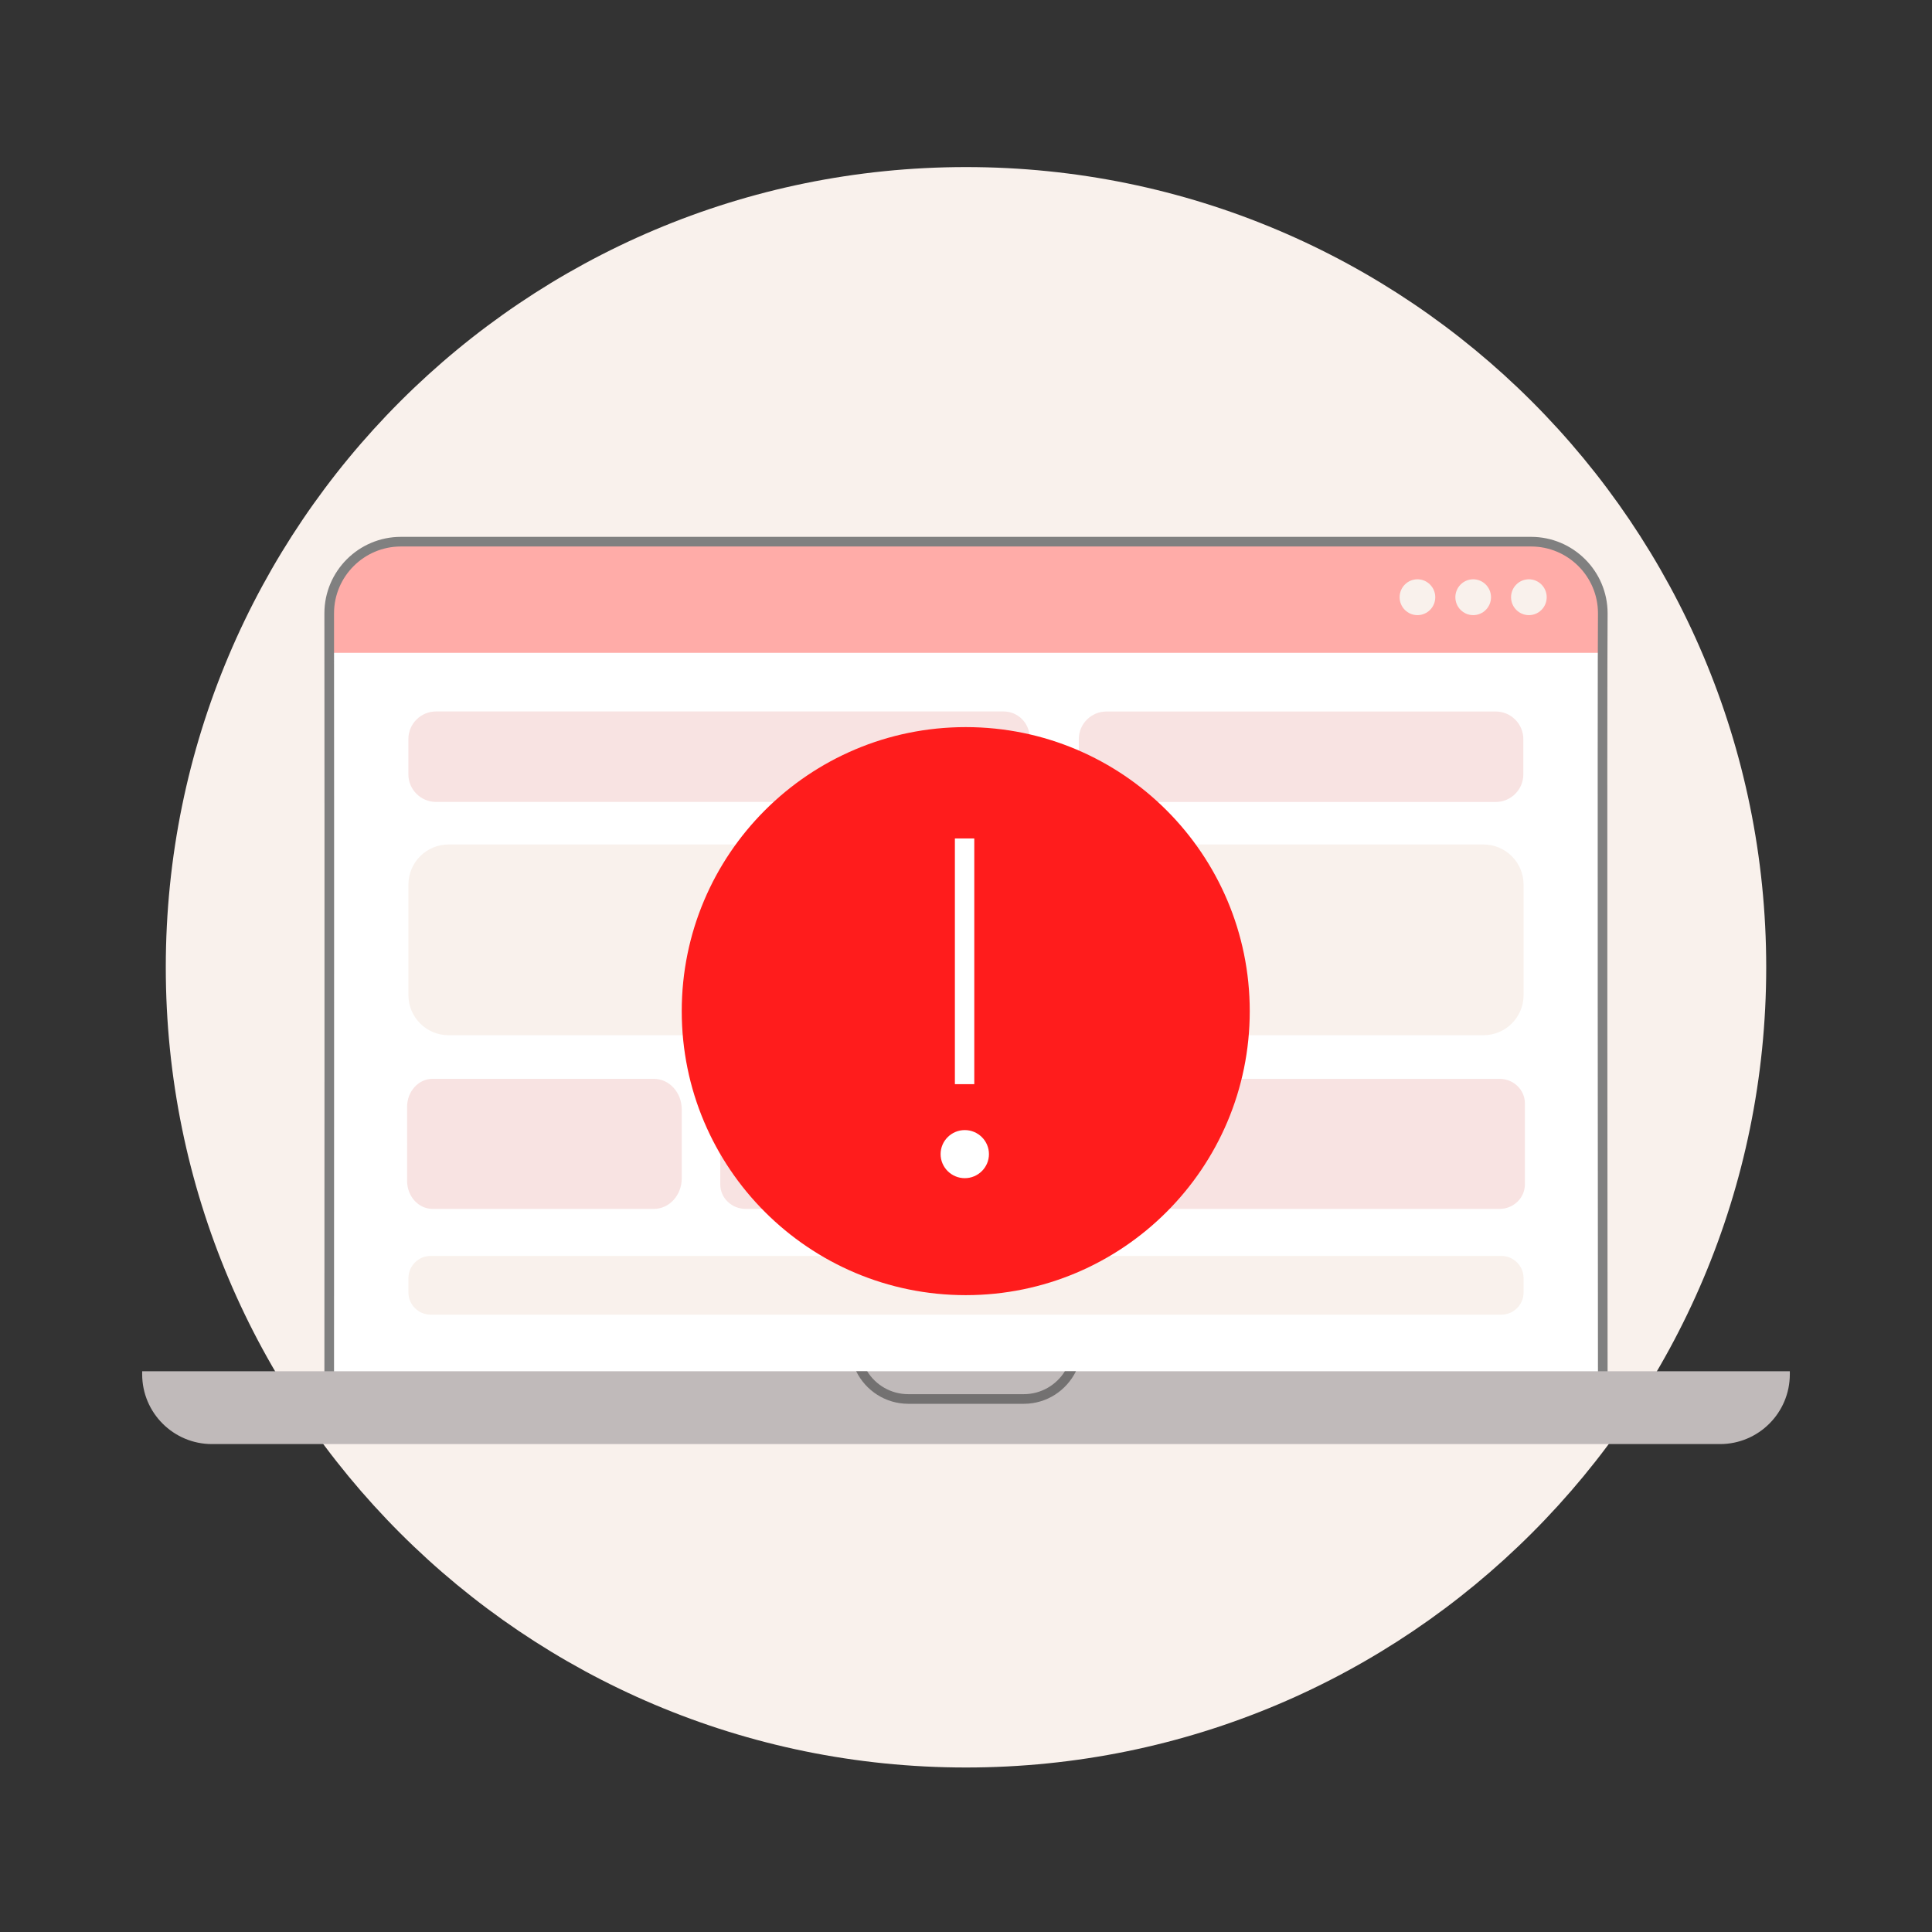 <svg width="401" height="401" viewBox="0 0 401 401" fill="none" xmlns="http://www.w3.org/2000/svg">
<rect x="0" y="0" width="401" height="401" fill="#333333" stroke="none"/>
<g clip-path="url(#clip0_6438_1183)">
<path d="M200.5 366.857C292.23 366.857 366.59 292.497 366.59 200.767C366.59 109.037 292.23 34.677 200.5 34.677C108.77 34.677 34.41 109.037 34.41 200.767C34.41 292.497 108.77 366.857 200.5 366.857Z" fill="#F9F1EC"/>
<path d="M332.67 127.297C332.67 119.077 326 112.417 317.78 112.417H83.21C74.99 112.417 68.33 119.087 68.33 127.297C68.38 170.387 68.33 290.607 68.33 290.607H332.66C332.66 290.607 332.52 140.097 332.66 127.297H332.67Z" fill="white"/>
<path d="M317.79 112.417H83.21C74.99 112.417 68.33 119.087 68.33 127.297V135.497H332.62C332.62 131.957 332.65 129.157 332.67 127.297C332.67 119.077 326 112.417 317.78 112.417H317.79Z" fill="#FFACA8"/>
<path d="M333.67 291.617H67.33V290.617C67.33 289.417 67.38 169.897 67.33 127.307C67.33 118.547 74.45 111.427 83.21 111.427H317.78C326.54 111.427 333.67 118.547 333.67 127.307C333.53 139.967 333.67 289.117 333.67 290.617V291.617ZM69.34 289.617H331.67C331.66 276.457 331.54 139.437 331.67 127.297C331.67 119.647 325.44 113.427 317.78 113.427H83.21C75.56 113.427 69.33 119.657 69.33 127.307C69.37 167.827 69.33 277.927 69.33 289.627L69.34 289.617Z" fill="#808080"/>
<path d="M29.51 284.617H371.49V285.247C371.49 293.237 365 299.727 357.01 299.727H43.99C36 299.727 29.51 293.237 29.51 285.247V284.617Z" fill="#C0BABA"/>
<path d="M294.2 127.677C296.25 127.677 297.9 126.007 297.9 123.957C297.9 121.907 296.24 120.237 294.2 120.237C292.16 120.237 290.5 121.907 290.5 123.957C290.5 126.007 292.16 127.677 294.2 127.677Z" fill="#F9F1EC"/>
<path d="M305.77 127.677C307.82 127.677 309.47 126.007 309.47 123.957C309.47 121.907 307.81 120.237 305.77 120.237C303.73 120.237 302.07 121.907 302.07 123.957C302.07 126.007 303.73 127.677 305.77 127.677Z" fill="#F9F1EC"/>
<path d="M317.33 127.677C319.38 127.677 321.03 126.007 321.03 123.957C321.03 121.907 319.37 120.237 317.33 120.237C315.29 120.237 313.63 121.907 313.63 123.957C313.63 126.007 315.29 127.677 317.33 127.677Z" fill="#F9F1EC"/>
<path d="M221.02 284.617C219.25 287.457 216.1 289.367 212.51 289.367H188.5C184.91 289.367 181.76 287.467 179.99 284.617H177.71C179.67 288.607 183.77 291.367 188.51 291.367H212.52C217.26 291.367 221.35 288.607 223.32 284.617H221.04H221.02Z" fill="#737171"/>
<path d="M141.5 230.258C141.5 226.754 138.912 223.917 135.716 223.917H89.787C86.876 223.917 84.5 226.512 84.5 229.713V237.084C84.5 237.205 84.5 237.306 84.519 237.417C84.519 237.528 84.5 237.639 84.5 237.75V245.121C84.5 248.312 86.867 250.917 89.787 250.917H135.716C138.912 250.917 141.5 248.08 141.5 244.576V230.278V230.258Z" fill="#F8E3E2"/>
<path d="M213.7 153.077C213.7 150.087 211.28 147.667 208.29 147.667H90.5C87.34 147.667 84.76 150.237 84.76 153.407V160.707C84.76 163.867 87.33 166.447 90.5 166.447H208.29C211.28 166.447 213.7 164.027 213.7 161.037V153.077Z" fill="#F8E3E2"/>
<path d="M311.62 260.677H89.39C86.84 260.677 84.77 262.747 84.77 265.297V268.247C84.77 270.797 86.84 272.867 89.39 272.867H311.61C314.16 272.867 316.23 270.797 316.23 268.247V265.297C316.23 262.747 314.16 260.677 311.61 260.677H311.62Z" fill="#F9F1EC"/>
<path d="M311.221 223.927H191.177C191.177 223.927 191.124 223.927 191.093 223.927H154.779C151.862 223.927 149.5 226.199 149.5 229.006V245.838C149.5 248.645 151.862 250.917 154.779 250.917H274.824C274.824 250.917 274.876 250.917 274.908 250.917H311.221C314.139 250.917 316.5 248.645 316.5 245.838V228.996C316.5 226.189 314.139 223.917 311.221 223.917V223.927Z" fill="#F8E3E2"/>
<path d="M307.9 175.277H278.94C278.94 175.277 278.92 175.277 278.9 175.277H93.1C88.5 175.277 84.77 179.007 84.77 183.607V206.537C84.77 211.137 88.5 214.867 93.1 214.867H122.06C122.06 214.867 122.08 214.867 122.1 214.867H307.9C312.5 214.867 316.23 211.137 316.23 206.537V183.607C316.23 179.007 312.5 175.277 307.9 175.277Z" fill="#F9F1EC"/>
<path d="M310.44 147.677H229.65C226.49 147.677 223.91 150.247 223.91 153.417V160.717C223.91 163.877 226.48 166.457 229.65 166.457H310.44C313.6 166.457 316.18 163.887 316.18 160.717V153.417C316.18 150.257 313.61 147.677 310.44 147.677Z" fill="#F8E3E2"/>
<path d="M200.447 268.817C233.008 268.817 259.394 242.427 259.394 209.867C259.394 177.307 232.998 150.917 200.447 150.917C167.897 150.917 141.5 177.307 141.5 209.867C141.5 242.427 167.897 268.817 200.447 268.817Z" fill="#FF1C1C"/>
<path d="M202.218 174.027H198.195V225.027H202.218V174.027Z" fill="white"/>
<path d="M200.246 244.537C203.012 244.537 205.264 242.297 205.264 239.547C205.264 236.797 203.012 234.557 200.246 234.557C197.481 234.557 195.229 236.797 195.229 239.547C195.229 242.297 197.481 244.537 200.246 244.537Z" fill="white"/>
</g>
<defs>
<clipPath id="clip0_6438_1183">
<rect width="400" height="400" fill="white" transform="translate(0.5 0.917)"/>
</clipPath>
</defs>
</svg>
